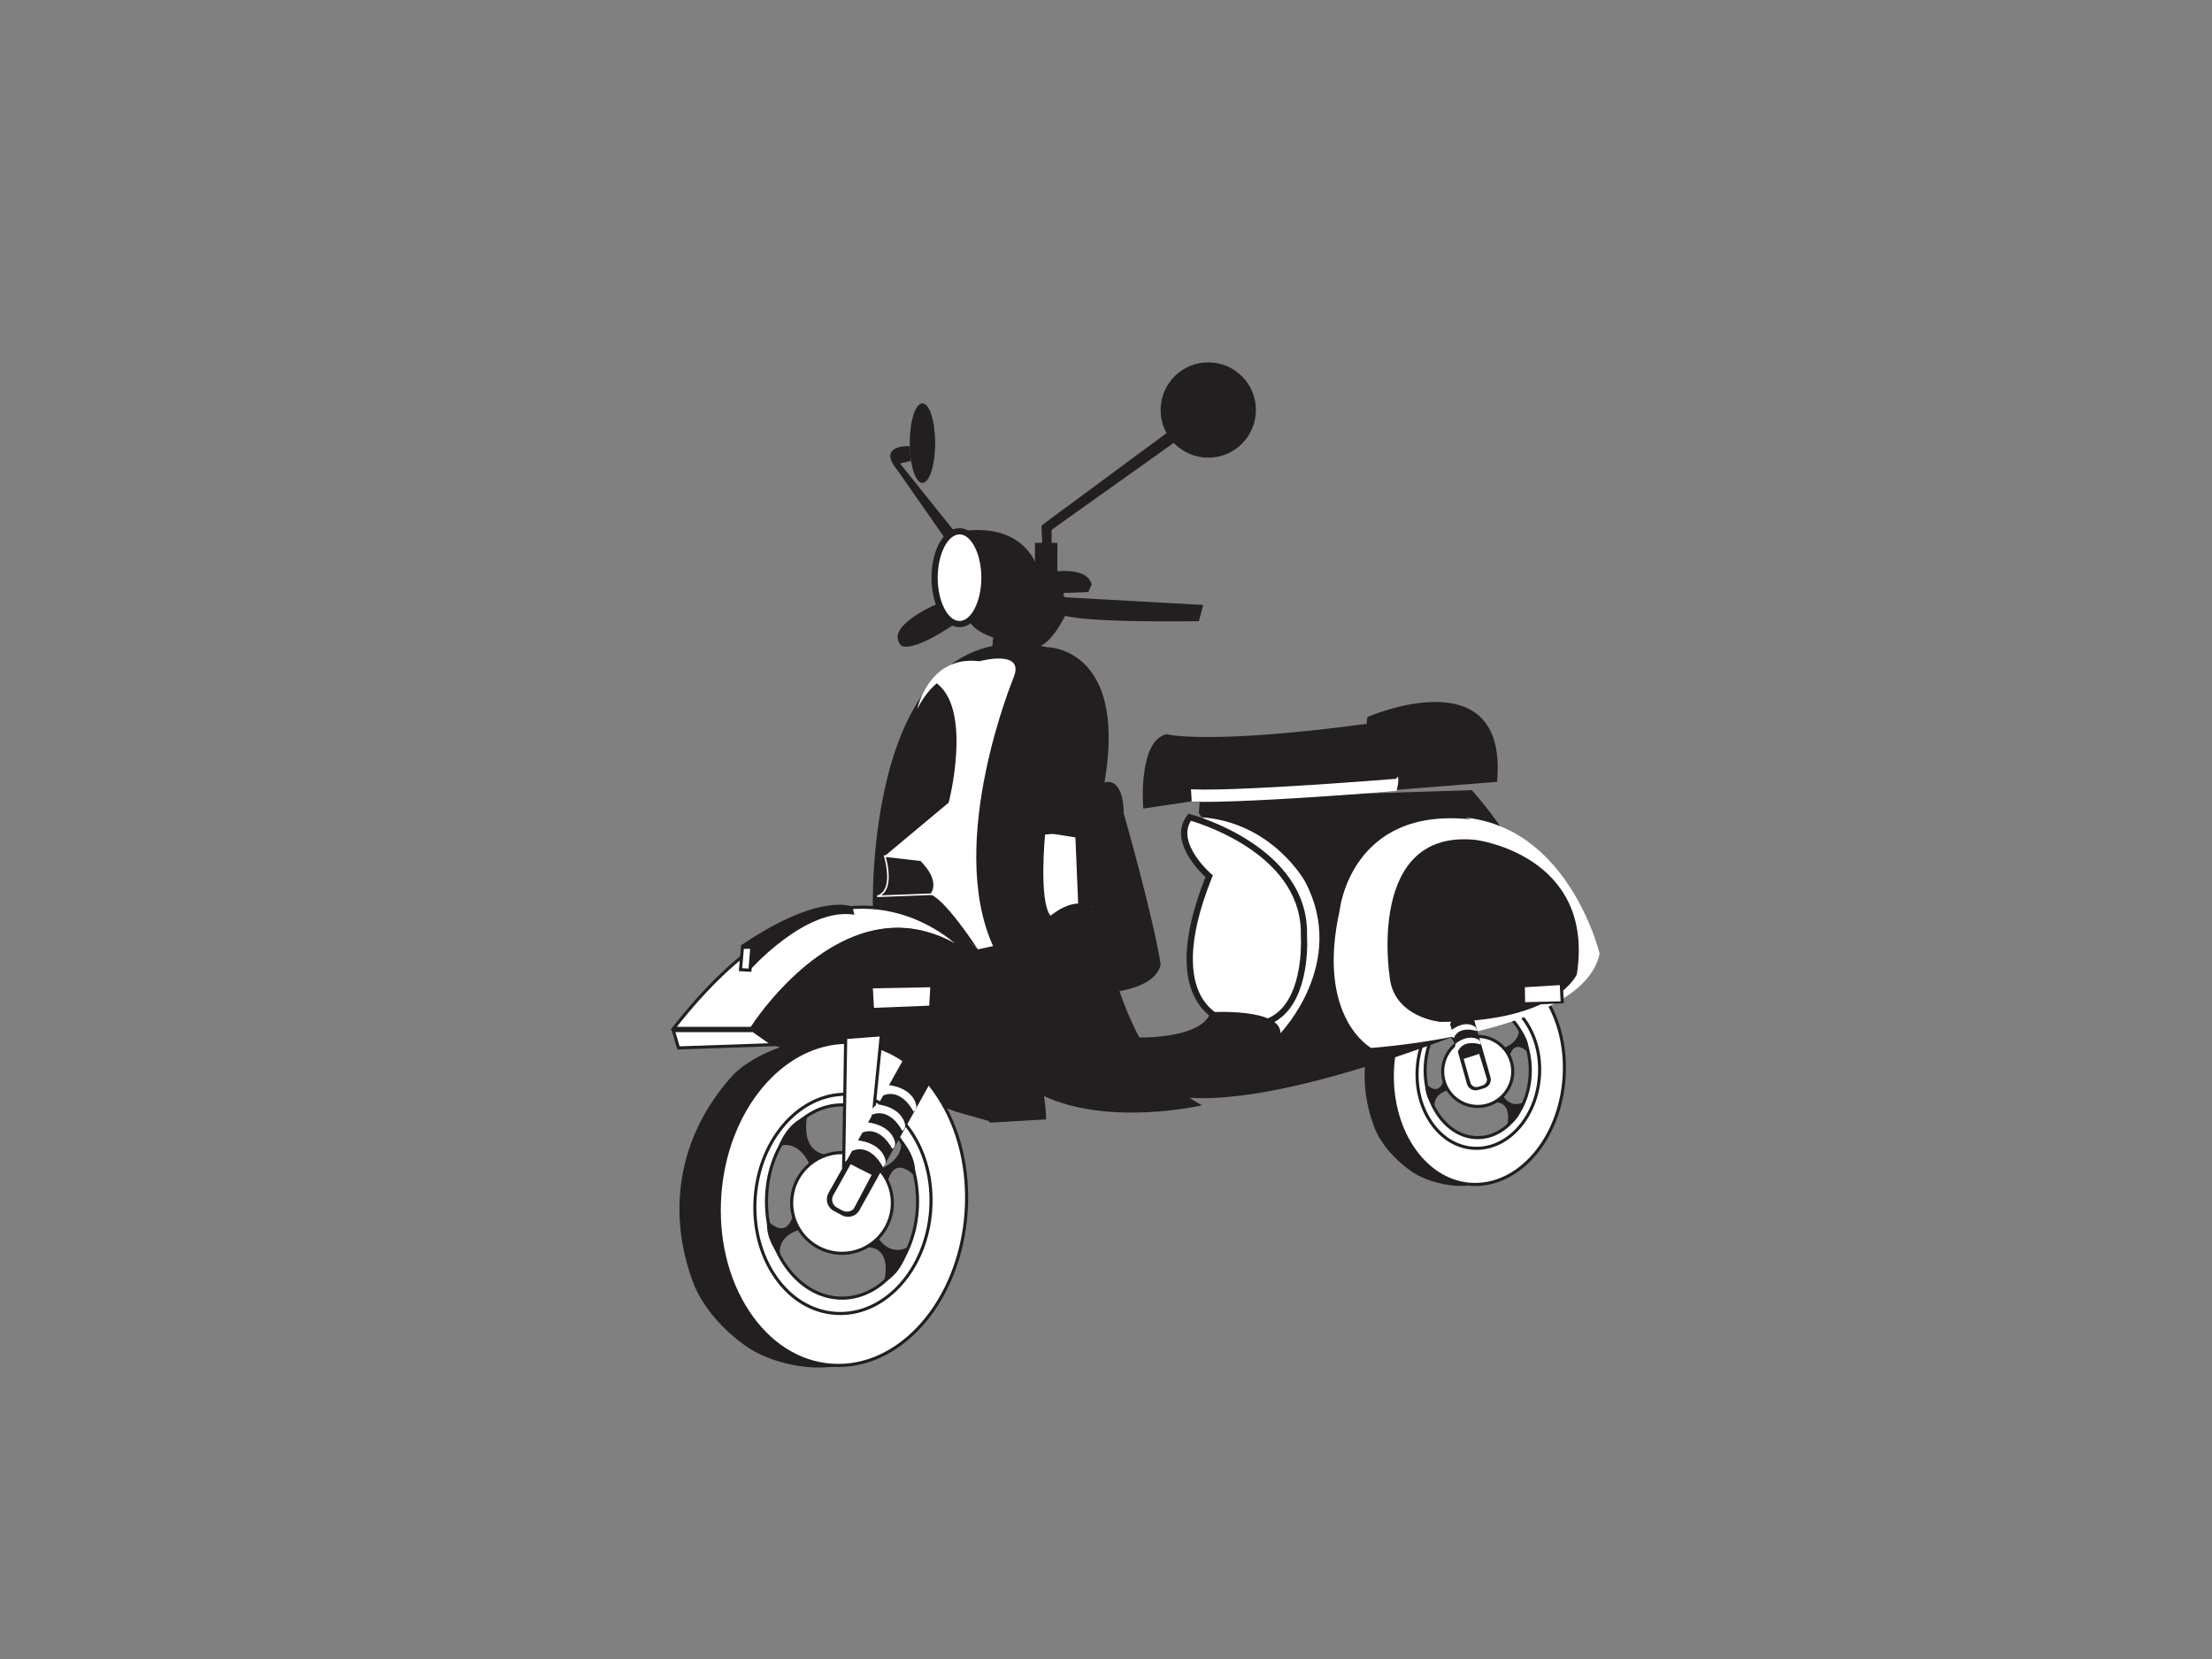 <?xml version="1.0" encoding="utf-8"?>
<!-- Generator: Adobe Illustrator 17.0.0, SVG Export Plug-In . SVG Version: 6.00 Build 0)  -->
<!DOCTYPE svg PUBLIC "-//W3C//DTD SVG 1.1//EN" "http://www.w3.org/Graphics/SVG/1.1/DTD/svg11.dtd">
<svg version="1.1" id="Layer_1" xmlns="http://www.w3.org/2000/svg" xmlns:xlink="http://www.w3.org/1999/xlink" x="0px" y="0px"
	 width="800px" height="600px" viewBox="0 0 800 600" enable-background="new 0 0 800 600" xml:space="preserve">
<rect x="0" y="0" width="800" height="600" fill="#808080" stroke="none"/>
<g>
	<g>
		<path fill="#231F20" d="M346.047,193.264l-20.564-25.656l3.916-0.914l-0.391-5.353c0,0-12.142-0.587-4.504,8.617l17.626,25.265
			L346.047,193.264z"/>
	</g>
	<g>
		<g>
			<circle fill="#FFFFFF" cx="534.436" cy="387.492" r="12.672"/>
			<path fill="#231F20" d="M534.438,400.723c-7.298,0-13.234-5.935-13.234-13.23c0-7.297,5.937-13.232,13.234-13.232
				c7.294,0,13.23,5.935,13.23,13.232C547.668,394.788,541.732,400.723,534.438,400.723z M534.438,375.379
				c-6.68,0-12.115,5.434-12.115,12.113c0,6.678,5.435,12.112,12.115,12.112c6.678,0,12.111-5.434,12.111-12.112
				C546.549,380.813,541.116,375.379,534.438,375.379z"/>
		</g>
		<g>
			<path fill="#FFFFFF" d="M534.438,357.557c12.768,0,23.118,13.239,23.118,29.569c0,16.33-10.35,29.568-23.118,29.568
				c-12.769,0-23.121-13.238-23.121-29.568C511.317,370.797,521.669,357.557,534.438,357.557z M515.427,387.126
				c0,13.427,8.51,24.314,19.011,24.314c10.496,0,19.011-10.886,19.011-24.314c0-13.429-8.514-24.312-19.011-24.312
				C523.937,362.814,515.427,373.697,515.427,387.126z"/>
			<path fill="#231F20" d="M534.438,417.254c-13.057,0-23.68-13.515-23.68-30.128c0-16.613,10.623-30.129,23.68-30.129
				c13.056,0,23.678,13.516,23.678,30.129C558.116,403.739,547.494,417.254,534.438,417.254z M534.438,358.117
				c-12.441,0-22.561,13.014-22.561,29.01c0,15.996,10.12,29.009,22.561,29.009c12.438,0,22.559-13.013,22.559-29.009
				C556.997,371.131,546.876,358.117,534.438,358.117z M534.438,411.999c-10.791,0-19.57-11.158-19.57-24.873
				s8.779-24.872,19.57-24.872c10.791,0,19.57,11.157,19.57,24.872S545.229,411.999,534.438,411.999z M534.438,363.373
				c-10.174,0-18.452,10.656-18.452,23.753c0,13.098,8.277,23.754,18.452,23.754c10.174,0,18.451-10.656,18.451-23.754
				C552.889,374.029,544.612,363.373,534.438,363.373z"/>
		</g>
		<g>
			<path fill="#231F20" d="M535.93,346.756c-5.036-0.596-9.362-0.065-12.939,0.493c-5.126,0.801-12.723,4.427-16.216,8.312
				c-14.003,15.576-16.247,34.752-9.81,51.916c2.366,6.307,7.719,12.119,13.352,16.077c5.692,3.999,17.082,7.222,26.71,4.088
				C537.012,427.638,480.751,394.532,535.93,346.756z"/>
		</g>
		<g>
			<path fill="#FFFFFF" d="M537.503,347.13c17.114,1.193,29.721,20.337,28.157,42.757c-1.564,22.419-16.708,39.626-33.824,38.431
				c-17.116-1.193-29.721-20.337-28.159-42.757C505.243,363.14,520.385,345.935,537.503,347.13z M512.585,386.182
				c-1.062,15.211,7.966,28.234,20.164,29.083c12.196,0.852,22.941-10.789,24.003-26.001c1.062-15.21-7.964-28.233-20.16-29.083
				C524.396,359.33,513.649,370.971,512.585,386.182z"/>
			<path fill="#231F20" d="M533.516,428.937c-0.571,0-1.143-0.02-1.72-0.06c-17.394-1.213-30.259-20.661-28.678-43.355
				c1.581-22.617,16.872-40.192,34.424-38.95c8.454,0.59,16.094,5.444,21.51,13.669c5.386,8.178,7.93,18.72,7.166,29.686
				C564.692,411.8,550.328,428.937,533.516,428.937z M535.822,347.63c-16.225,0-30.1,16.678-31.587,37.97
				c-1.538,22.077,10.861,40.991,27.64,42.16c16.896,1.169,31.691-15.905,33.227-37.912c0.748-10.721-1.732-21.018-6.983-28.992
				c-5.22-7.927-12.555-12.602-20.655-13.167C536.915,347.65,536.368,347.63,535.822,347.63z M534.009,415.869
				c-0.001,0-0.001,0-0.001,0c-0.43,0-0.864-0.015-1.298-0.045c-6.072-0.423-11.568-3.759-15.476-9.395
				c-3.88-5.598-5.73-12.801-5.208-20.286c1.08-15.428,12.038-27.359,24.605-26.52c6.071,0.424,11.566,3.76,15.472,9.396
				c3.879,5.598,5.729,12.801,5.206,20.285C556.271,404.2,546.035,415.869,534.009,415.869z M535.336,360.697
				c-11.443,0-21.192,11.212-22.193,25.525c-0.505,7.23,1.275,14.18,5.011,19.569c3.71,5.352,8.907,8.518,14.635,8.916
				c11.974,0.842,22.372-10.663,23.406-25.482c0.505-7.23-1.274-14.18-5.01-19.569c-3.709-5.351-8.904-8.518-14.631-8.917
				C536.146,360.711,535.74,360.697,535.336,360.697z"/>
		</g>
		<g>
			<path fill="#231F20" d="M525.716,365.509c0,0-2.181,8.924,4.905,9.878l-4.291,2.521c0,0-2.521-6.473-7.835-4.701
				C518.495,373.208,520.402,367.28,525.716,365.509z"/>
		</g>
		<g>
			<path fill="#231F20" d="M544.963,407.53c0,0,2.617-9.049-4.531-8.91l3.135-2.316c0,0,2.648,4.81,7.632,2.247
				C551.198,398.551,549.944,404.968,544.963,407.53z"/>
		</g>
		<g>
			<path fill="#231F20" d="M515.633,391.806c0,0,4.676,5.472,6.539-1.43l1.569,3.884c0,0-5.906,1.314-4.837,6.812
				C518.903,401.073,514.951,396.848,515.633,391.806z"/>
		</g>
		<g>
			<path fill="#231F20" d="M552.769,380.764c0,0-4.949-5.607-6.812,1.295l-2.187-2.992c0,0,6.524-2.207,5.458-7.704
				C549.227,371.362,553.451,375.723,552.769,380.764z"/>
		</g>
	</g>
	<g>
		<circle fill="#FFFFFF" cx="304.527" cy="435.067" r="18.213"/>
		<path fill="#231F20" d="M304.527,453.84c-10.351,0-18.773-8.422-18.773-18.773c0-10.351,8.422-18.773,18.773-18.773
			c10.351,0,18.773,8.422,18.773,18.773C323.3,445.418,314.878,453.84,304.527,453.84z M304.527,417.413
			c-9.735,0-17.654,7.919-17.654,17.654c0,9.735,7.919,17.654,17.654,17.654c9.735,0,17.654-7.919,17.654-17.654
			C322.181,425.333,314.262,417.413,304.527,417.413z"/>
	</g>
	<g>
		<path fill="#FFFFFF" d="M304.527,392.043c18.351,0,33.229,19.028,33.229,42.498c0,23.471-14.878,42.498-33.229,42.498
			c-18.352,0-33.228-19.027-33.228-42.498C271.299,411.071,286.175,392.043,304.527,392.043z M277.205,434.541
			c0,19.3,12.231,34.946,27.322,34.946c15.089,0,27.323-15.646,27.323-34.946c0-19.3-12.234-34.943-27.323-34.943
			C289.436,399.598,277.205,415.241,277.205,434.541z"/>
		<path fill="#231F20" d="M304.527,477.599c-18.63,0-33.787-19.316-33.787-43.058c0-23.742,15.157-43.058,33.787-43.058
			c18.631,0,33.788,19.316,33.788,43.058C338.315,458.283,323.157,477.599,304.527,477.599z M304.527,392.602
			c-18.013,0-32.668,18.814-32.668,41.939c0,23.125,14.655,41.939,32.668,41.939c18.015,0,32.67-18.814,32.67-41.939
			C337.197,411.416,322.541,392.602,304.527,392.602z M304.527,470.046c-15.374,0-27.881-15.928-27.881-35.506
			c0-19.576,12.508-35.502,27.881-35.502c15.374,0,27.883,15.927,27.883,35.502C332.409,454.119,319.901,470.046,304.527,470.046z
			 M304.527,400.157c-14.757,0-26.763,15.424-26.763,34.384c0,18.961,12.006,34.387,26.763,34.387
			c14.758,0,26.764-15.426,26.764-34.387C331.291,415.582,319.285,400.157,304.527,400.157z"/>
	</g>
	<g>
		<polygon fill="#231F20" points="358.972,405.82 345.85,402.1 278.283,377.423 295.517,370.373 336.449,366.455 		"/>
	</g>
	<g>
		<path fill="#231F20" d="M306.673,376.519c-7.238-0.859-13.456-0.094-18.598,0.708c-7.368,1.151-18.284,6.362-23.305,11.947
			c-20.13,22.388-23.353,49.95-14.101,74.618c3.401,9.065,11.096,17.418,19.191,23.109c8.178,5.749,24.548,10.381,38.387,5.876
			C308.229,492.767,227.364,445.186,306.673,376.519z"/>
	</g>
	<g>
		<path fill="#FFFFFF" d="M308.933,377.056c24.601,1.715,42.719,29.23,40.47,61.452c-2.247,32.224-24.012,56.954-48.614,55.238
			c-24.6-1.716-42.72-29.232-40.471-61.455C262.567,400.068,284.332,375.338,308.933,377.056z M273.121,433.184
			c-1.527,21.864,11.448,40.58,28.977,41.803c17.53,1.224,32.976-15.507,34.502-37.372c1.528-21.863-11.446-40.578-28.975-41.801
			C290.096,394.59,274.648,411.321,273.121,433.184z"/>
		<path fill="#231F20" d="M303.202,494.39c-0.814,0-1.631-0.028-2.453-0.085c-12.075-0.842-22.99-7.781-30.732-19.538
			c-7.712-11.709-11.354-26.808-10.258-42.514c2.259-32.375,24.156-57.492,49.213-55.754c12.076,0.842,22.989,7.78,30.732,19.536
			c7.711,11.709,11.353,26.807,10.257,42.514C347.777,469.861,327.238,494.39,303.202,494.39z M306.516,377.531
			c-23.448,0-43.496,24.07-45.64,54.799c-1.079,15.462,2.498,30.314,10.076,41.82c7.547,11.459,18.156,18.22,29.876,19.037
			c24.418,1.705,45.802-22.957,48.016-54.719c1.08-15.462-2.498-30.314-10.074-41.82c-7.545-11.458-18.156-18.217-29.876-19.035
			C308.097,377.559,307.306,377.531,306.516,377.531z M303.905,475.609h-0.001c-0.612,0-1.227-0.022-1.845-0.064
			c-8.65-0.603-16.483-5.363-22.055-13.4c-5.545-8-8.188-18.298-7.441-29c1.539-22.04,17.125-39.147,35.102-37.889
			c8.65,0.604,16.483,5.363,22.054,13.4c5.545,8,8.187,18.298,7.44,28.999C335.672,458.936,321.065,475.609,303.905,475.609z
			 M305.819,396.31c-16.577,0-30.695,16.214-32.14,36.914c-0.73,10.447,1.843,20.492,7.244,28.283
			c5.375,7.754,12.909,12.342,21.214,12.922c17.337,1.22,32.41-15.42,33.904-36.853c0.731-10.447-1.842-20.491-7.242-28.282
			c-5.375-7.753-12.909-12.342-21.214-12.922C306.995,396.33,306.405,396.31,305.819,396.31z"/>
	</g>
	<g>
		<path fill="#231F20" d="M433.588,293.993l0.393-5.092l98.314-3.134c0,0,28.985,31.336,36.429,71.288
			c0,0-92.832,43.086-138.66,39.953c0,0-16.059-5.484-16.843-14.492C413.22,382.515,482.551,375.857,433.588,293.993z"/>
	</g>
	<g>
		<path fill="#FFFFFF" d="M434.372,295.56c0,0,65.542,28.987,21.934,76.511l6.791,1.568c0,0,24.545-25.331,8.879-54.838
			C471.976,318.8,460.224,297.386,434.372,295.56z"/>
	</g>
	<g>
		<path fill="#FFFFFF" d="M430.26,295.56c0,0,42.302,10.967,41.323,42.89c0,0,2.742,39.757-27.809,30.945
			c0,0-25.461-5.289-6.463-52.488C437.311,316.906,423.209,304.765,430.26,295.56z"/>
		<path fill="#231F20" d="M451.959,371.787c-2.603,0-5.462-0.443-8.496-1.318c-0.204-0.039-6.983-1.527-11.162-9.331
			c-5.238-9.782-3.999-24.558,3.682-43.924c-2.747-2.558-13.421-13.445-6.612-22.335l0.451-0.589l0.718,0.187
			c0.432,0.112,43.155,11.567,42.161,44.006c0.049,0.643,1.171,18.474-7.55,27.816C461.752,369.941,457.314,371.787,451.959,371.787
			z M430.718,296.853c-5.271,8.211,7.193,19.094,7.323,19.205l0.607,0.522l-0.299,0.743c-9.565,23.766-7.496,36.37-4.075,42.758
			c3.691,6.892,9.667,8.204,9.727,8.216c8.645,2.485,15.047,1.256,19.512-3.522c8.057-8.626,6.965-26.074,6.953-26.25
			C471.335,310.062,436.287,298.506,430.718,296.853z"/>
	</g>
	<g>
		<path fill="#231F20" d="M411.393,375.205c0,0,23.112,0.783,26.503-9.141c0,0,25.201-1.565,25.201,7.574
			c0,0-33.687,15.146-48.57,7.834C414.527,381.472,410.087,375.205,411.393,375.205z"/>
	</g>
	<g>
		<path fill="#231F20" d="M399.382,283.025c0,0,6.79-2.871,7.052,11.229c0,0,10.444,36.559,13.315,54.316c0,0,0,7.834-16.71,10.184
			C403.038,358.753,381.625,306.003,399.382,283.025z"/>
	</g>
	<g>
		<path fill="#FFFFFF" d="M318.824,373.506l-4.571,45.828c0,0-2.873-3.526-9.14,2.089l0.785-48.7
			C305.898,372.723,310.858,372.852,318.824,373.506z"/>
		<path fill="#231F20" d="M304.532,422.693l0.815-50.544l0.565,0.014c0.05,0.001,5.067,0.138,12.958,0.786l0.567,0.046
			l-4.762,47.743l-0.855-1.051c-0.027-0.032-0.769-0.887-2.328-0.887c-1.71,0-3.786,1.051-6.005,3.039L304.532,422.693z
			 M306.448,373.3l-0.757,46.899c2.098-1.671,4.044-2.518,5.8-2.518c1.012,0,1.778,0.286,2.305,0.59l4.414-44.254
			C312.17,373.532,307.918,373.353,306.448,373.3z"/>
	</g>
	<g>
		<path fill="#231F20" d="M378.752,234.064c0,0,36.819,0,15.668,69.721c0,0,3.525,77.164,40.343,95.965
			c0,0-33.685,7.834-57.578-3.525c0,0-18.41-65.021-61.496-66.979C315.689,329.245,312.164,219.963,378.752,234.064z"/>
	</g>
	<g>
		<path fill="#FFFFFF" d="M382.277,301.435l-4.309,0.392c0,0-2.35,23.893,1.959,29.376c0,0,9.008-4.309,14.753-3.263l-4.961-25.329
			L382.277,301.435z"/>
	</g>
	<g>
		<path fill="#FFFFFF" d="M578.514,344.912c0,0-14.884-62.67-71.287-47.003c0,0-19.977-0.783-26.243,41.911
			c0,0-3.918,29.377,14.883,39.17C495.868,378.99,572.639,373.898,578.514,344.912z"/>
	</g>
	<g>
		<path fill="#FFFFFF" d="M320.065,309.529l23.044-19.257c0,0,9.008-34.666-5.093-43.674c0,0,9.402-10.576,27.223-4.896
			l-13.513,53.858l-18.884,15.926L320.065,309.529z"/>
	</g>
	<g>
		<path fill="#231F20" d="M385.803,216.046l49.354,2.742l-1.569,5.875c0,0-46.218,0.783-50.135-2.742
			C383.453,221.921,376.01,213.304,385.803,216.046z"/>
	</g>
	<g>
		<rect x="374.313" y="196.33" fill="#231F20" width="8.094" height="13.317"/>
	</g>
	<g>
		<path fill="#231F20" d="M338.668,218.528c0,0-19.061,8.094-12.794,14.885c0,0,2.873,3.393,19.584-7.834
			C345.459,225.578,341.278,217.745,338.668,218.528z"/>
	</g>
	<g>
		<path fill="#231F20" d="M345.85,192.543c0,0,23.894-6.265,30.29,15.018c0,0,16.714-4.049,18.671,3.785l-1.174,2.742l-9.009,0.391
			l0.783,7.834c0,0-5.092,10.967-10.575,11.75l-16.06,1.175l0.392-4.701c0,0-9.01-2.741-9.01-7.834
			C350.158,222.704,345.849,210.693,345.85,192.543z"/>
	</g>
	<g>
		<path fill="#FFFFFF" d="M338.016,208.932c0,9.265,4.035,16.777,9.01,16.777c4.974,0,9.009-7.512,9.009-16.777
			c0-9.268-4.035-16.779-9.009-16.779C342.051,192.153,338.016,199.663,338.016,208.932z"/>
		<path fill="#231F20" d="M347.025,226.827c-5.68,0-10.128-7.86-10.128-17.895c0-10.036,4.448-17.898,10.128-17.898
			c5.679,0,10.128,7.861,10.128,17.898C357.153,218.967,352.705,226.827,347.025,226.827z M347.025,193.272
			c-4.277,0-7.891,7.172-7.891,15.66c0,8.487,3.614,15.658,7.891,15.658c4.277,0,7.891-7.171,7.891-15.658
			C354.916,200.444,351.302,193.272,347.025,193.272z"/>
	</g>
	<g>
		<path fill="#231F20" d="M494.69,259.264c0,0,50.921-22.196,46.744,23.501l-37.864,3.002
			C503.57,285.767,492.079,263.181,494.69,259.264z"/>
	</g>
	<g>
		<path fill="#231F20" d="M376.923,196.984l-0.26-6.921l59.013-43.606c0,0,6.008-0.002,1.831,4.436l-57.189,40.736v5.484
			L376.923,196.984z"/>
	</g>
	<g>
		<circle fill="#231F20" cx="436.983" cy="148.284" r="17.234"/>
	</g>
	<g>
		<ellipse fill="#231F20" cx="333.61" cy="160.263" rx="4.603" ry="14.395"/>
	</g>
	<g>
		<polygon fill="#FFFFFF" points="243.535,372.732 245.382,378.99 279.654,377.814 272.434,372.732 		"/>
		<path fill="#231F20" d="M244.968,379.563l-2.18-7.39h29.824l8.728,6.143L244.968,379.563z M244.284,373.292l1.512,5.125
			l32.174-1.103l-5.712-4.021H244.284z"/>
	</g>
	<g>
		<path fill="#FFFFFF" d="M354.206,239.155c0,0,16.191-4.44,12.534,5.484c0,0-24.806,59.537-7.572,97.531l-5.484,1.174
			c0,0-15.276-15.668-21.934-14.883c0,0,11.685-7.443-0.066-18.41c0,0,14.166-8.225,19.65-17.234c0,0,8.617-43.086,13.318-50.137
			c0,0-22.131-7.834-32.902,13.709C331.749,256.39,335.926,236.806,354.206,239.155z"/>
	</g>
	<g>
		<path fill="#231F20" d="M317.844,324.153c0,0,28.463,10.705,35.84,19.192c0,0-12.729-19.584-17.822-19.976L317.844,324.153z"/>
	</g>
	<g>
		<polygon fill="#231F20" points="378.148,301.138 388.935,302.87 389.979,327.94 394.68,327.94 393.635,300.783 		"/>
	</g>
	<g>
		<path fill="#231F20" d="M379.928,331.203c0,0,12.4,1.438,14.753-3.263C394.68,327.94,389.198,323.761,379.928,331.203z"/>
	</g>
	<g>
		<path fill="#FFFFFF" d="M271.82,371.939c0,0,35.252-56.795,77.947-27.418c0,0-44.653-51.311-106.149,27.418H271.82z"/>
		<path fill="#231F20" d="M272.131,372.499h-29.66l0.706-0.903c22.839-29.238,45.965-44.064,68.734-44.064
			c23.539,0,38.134,16.456,38.278,16.623l-0.739,0.828c-8.039-5.531-16.389-8.337-24.818-8.337c-29.9,0-52.116,35.233-52.337,35.589
			L272.131,372.499z M244.769,371.38h26.745c2.132-3.29,23.998-35.853,53.118-35.853c6.994,0,13.925,1.874,20.668,5.576
			c-5.787-4.798-17.508-12.453-33.39-12.453C289.737,328.65,267.153,343.023,244.769,371.38z"/>
	</g>
	<g>
		<polygon fill="#FFFFFF" points="268.519,342.621 267.805,350.69 271.233,350.886 271.918,342.562 		"/>
		<path fill="#231F20" d="M271.746,351.475l-4.549-0.26l0.809-9.145l4.521-0.079L271.746,351.475z M268.414,350.165l2.307,0.131
			l0.589-7.163l-2.279,0.039L268.414,350.165z"/>
	</g>
	<g>
		<g>
			<path fill="#231F20" d="M299.595,431.549c-1.227,2.287-0.367,5.138,1.921,6.366l2.988,1.606c2.289,1.228,5.137,0.368,6.365-1.917
				l32.109-57.699c1.232-2.285-9.607-8.686-10.837-6.396L299.595,431.549z"/>
		</g>
		<g>
			<path fill="#FFFFFF" d="M301.329,432.344l6.32-11.302c0.145,0.08,5.008,2.636,7.6,3.874l-6.395,12.077
				c-0.638,1.071-2.592,1.658-4.162,0.817l-2.045-1.1C301.078,435.866,300.489,433.91,301.329,432.344z"/>
		</g>
		<g>
			<path fill="#FFFFFF" d="M310.309,412.448c0,0,7.931,0.567,9.852,6.736c0.292,0.944,0.241,2.064-0.866,2.873
				c0,0-4.176-8.657-11.021-5.848C308.274,416.21,307.164,414.1,310.309,412.448z"/>
		</g>
		<g>
			<path fill="#FFFFFF" d="M313.734,405.923c0,0,7.935,0.566,9.854,6.735c0.294,0.944,0.244,2.065-0.864,2.875
				c0,0-4.178-8.66-11.023-5.849C311.701,409.684,310.592,407.576,313.734,405.923z"/>
		</g>
		<g>
			<path fill="#FFFFFF" d="M317.358,399.426c0,0,7.933,0.566,9.852,6.734c0.294,0.944,0.243,2.064-0.865,2.875
				c0,0-4.178-8.659-11.022-5.85C315.322,403.185,314.215,401.077,317.358,399.426z"/>
		</g>
		<g>
			<path fill="#FFFFFF" d="M321.398,392.444c0,0,7.932,0.567,9.849,6.736c0.296,0.944,0.244,2.064-0.864,2.874
				c0,0-4.176-8.658-11.021-5.849C319.362,396.206,318.252,394.097,321.398,392.444z"/>
		</g>
	</g>
	<g>
		<g>
			<path fill="#231F20" d="M530.551,392.035c0.518,1.72,2.336,2.695,4.055,2.176l2.246-0.676c1.722-0.519,2.694-2.334,2.176-4.052
				l-12.517-43.941c-0.516-1.72-8.952,0.451-8.434,2.173L530.551,392.035z"/>
		</g>
		<g>
			<path fill="#FFFFFF" d="M531.79,391.576l-2.438-8.622c0.109-0.033,3.738-1.16,5.613-1.822l2.779,9.038
				c0.212,0.836-0.457,2.079-1.636,2.436l-1.538,0.462C533.389,393.423,532.146,392.755,531.79,391.576z"/>
		</g>
		<g>
			<path fill="#FFFFFF" d="M526.448,377.45c0,0,4.158-3.604,8.117-1.526c0.603,0.32,1.127,0.892,0.981,1.83
				c0,0-6.28-2.192-8.252,2.531C527.293,380.284,525.718,379.795,526.448,377.45z"/>
		</g>
		<g>
			<path fill="#FFFFFF" d="M524.934,372.58c0,0,4.156-3.606,8.115-1.525c0.605,0.317,1.13,0.89,0.983,1.828
				c0,0-6.282-2.193-8.254,2.531C525.777,375.414,524.204,374.926,524.934,372.58z"/>
		</g>
		<g>
			<path fill="#FFFFFF" d="M523.527,367.629c0,0,4.158-3.605,8.115-1.526c0.605,0.317,1.127,0.891,0.981,1.831
				c0,0-6.279-2.194-8.252,2.53C524.37,370.464,522.795,369.973,523.527,367.629z"/>
		</g>
		<g>
			<path fill="#FFFFFF" d="M522.087,362.237c0,0,4.158-3.604,8.115-1.525c0.607,0.318,1.127,0.89,0.983,1.83
				c0,0-6.279-2.193-8.255,2.53C522.93,365.072,521.355,364.583,522.087,362.237z"/>
		</g>
	</g>
	<g>
		<path fill="#231F20" d="M270.907,351.179c0,0,20.369-23.241,38.124-20.368l-0.783-2.872c0,0-11.555-5.55-40.474,14.101
			l3.754,0.815L270.907,351.179z"/>
	</g>
	<g>
		<path fill="#231F20" d="M271.82,371.939l7.834,5.875l56.012-4.309l22.326,32.51l20.369-1.174c0,0-0.784-54.053-42.695-67.371
			C335.666,337.47,305.115,323.369,271.82,371.939z"/>
	</g>
	<g>
		<path fill="#231F20" d="M421.837,265.531c0,0,14.624,4.047,73.769-3.916c0,0,14.493,6.527,9.008,24.545
			c0,0-73.898,6.005-78.597,3.133C426.017,289.292,420.01,268.925,421.837,265.531z"/>
	</g>
	<g>
		<path fill="#FFFFFF" d="M426.441,284.788c4.7,2.872,78.597-3.133,78.597-3.133c0.618-2.027,1.16,0.635,0,4.439
			c0,0-73.898,6.005-78.597,3.133c0,0-5.615-19.042-4.333-23.369C422.962,272.992,426.441,284.788,426.441,284.788z"/>
	</g>
	<g>
		<path fill="#231F20" d="M421.837,265.531c0,0,8.357,0.522,9.142,24.285l-17.497,2.611
			C413.482,292.426,411.393,268.141,421.837,265.531z"/>
	</g>
	<g>
		<path fill="#231F20" d="M531.904,296.343c0,0-35.645-16.059-51.312,32.902c0,0-10.966,38.777,15.277,49.745
			c0,0-19.976-10.967-11.359-49.745C484.509,329.245,488.426,291.642,531.904,296.343z"/>
	</g>
	<g>
		<path fill="#231F20" d="M520.935,369.589c0,0-17.234-1.567-18.408-16.843c0,0-8.226-53.27,31.334-48.961
			c0,0,43.086,5.484,36.429,48.57C570.29,352.355,563.239,369.589,520.935,369.589z"/>
	</g>
	<g>
		<polygon fill="#231F20" points="550.412,356.174 550.508,363.517 565.588,362.833 565.197,355.097 		"/>
	</g>
	<g>
		<polygon fill="#FFFFFF" points="551.489,357.055 551.585,362.44 564.415,362.147 564.12,356.271 		"/>
	</g>
	<g>
		<path fill="#231F20" d="M291.992,403.471c0,0-3.133,12.828,7.051,14.199l-6.169,3.624c0,0-3.622-9.303-11.261-6.757
			C281.613,414.536,284.355,406.016,291.992,403.471z"/>
	</g>
	<g>
		<path fill="#231F20" d="M319.654,463.868c0,0,3.765-13.006-6.51-12.807l4.504-3.33c0,0,3.808,6.915,10.967,3.231
			C328.615,450.962,326.815,460.186,319.654,463.868z"/>
	</g>
	<g>
		<path fill="#231F20" d="M277.5,441.268c0,0,6.722,7.864,9.4-2.056l2.253,5.581c0,0-8.488,1.89-6.952,9.793
			C282.2,454.586,276.521,448.516,277.5,441.268z"/>
	</g>
	<g>
		<path fill="#231F20" d="M330.876,425.397c0,0-7.113-8.06-9.793,1.861l-3.141-4.302c0,0,9.378-3.169,7.842-11.072
			C325.784,411.885,331.854,418.151,330.876,425.397z"/>
	</g>
	<g>
		<polygon fill="#FFFFFF" points="336.449,357.055 315.689,357.447 316.082,364.497 336.058,363.714 		"/>
	</g>
	<g>
		<g>
			<path fill="#231F20" d="M333.029,311.113l-13.051-1.492c0,0,3.938,12.574-2.72,14.533l19.5-0.735
				C336.757,323.418,340.863,318.947,333.029,311.113z"/>
			<path fill="#FFFFFF" d="M317.268,324.433l-0.09-0.548c1.21-0.356,2.135-1.116,2.747-2.262c2.192-4.104-0.19-11.84-0.214-11.918
				l-0.129-0.411l13.576,1.552l0.069,0.069c7.932,7.932,3.912,12.502,3.737,12.692l-0.08,0.086L317.268,324.433z M320.365,309.946
				c0.479,1.698,2.082,8.141,0.054,11.94c-0.44,0.824-1.026,1.471-1.749,1.934l17.953-0.677c0.516-0.653,3.228-4.767-3.723-11.763
				L320.365,309.946z"/>
		</g>
	</g>
</g>
</svg>
